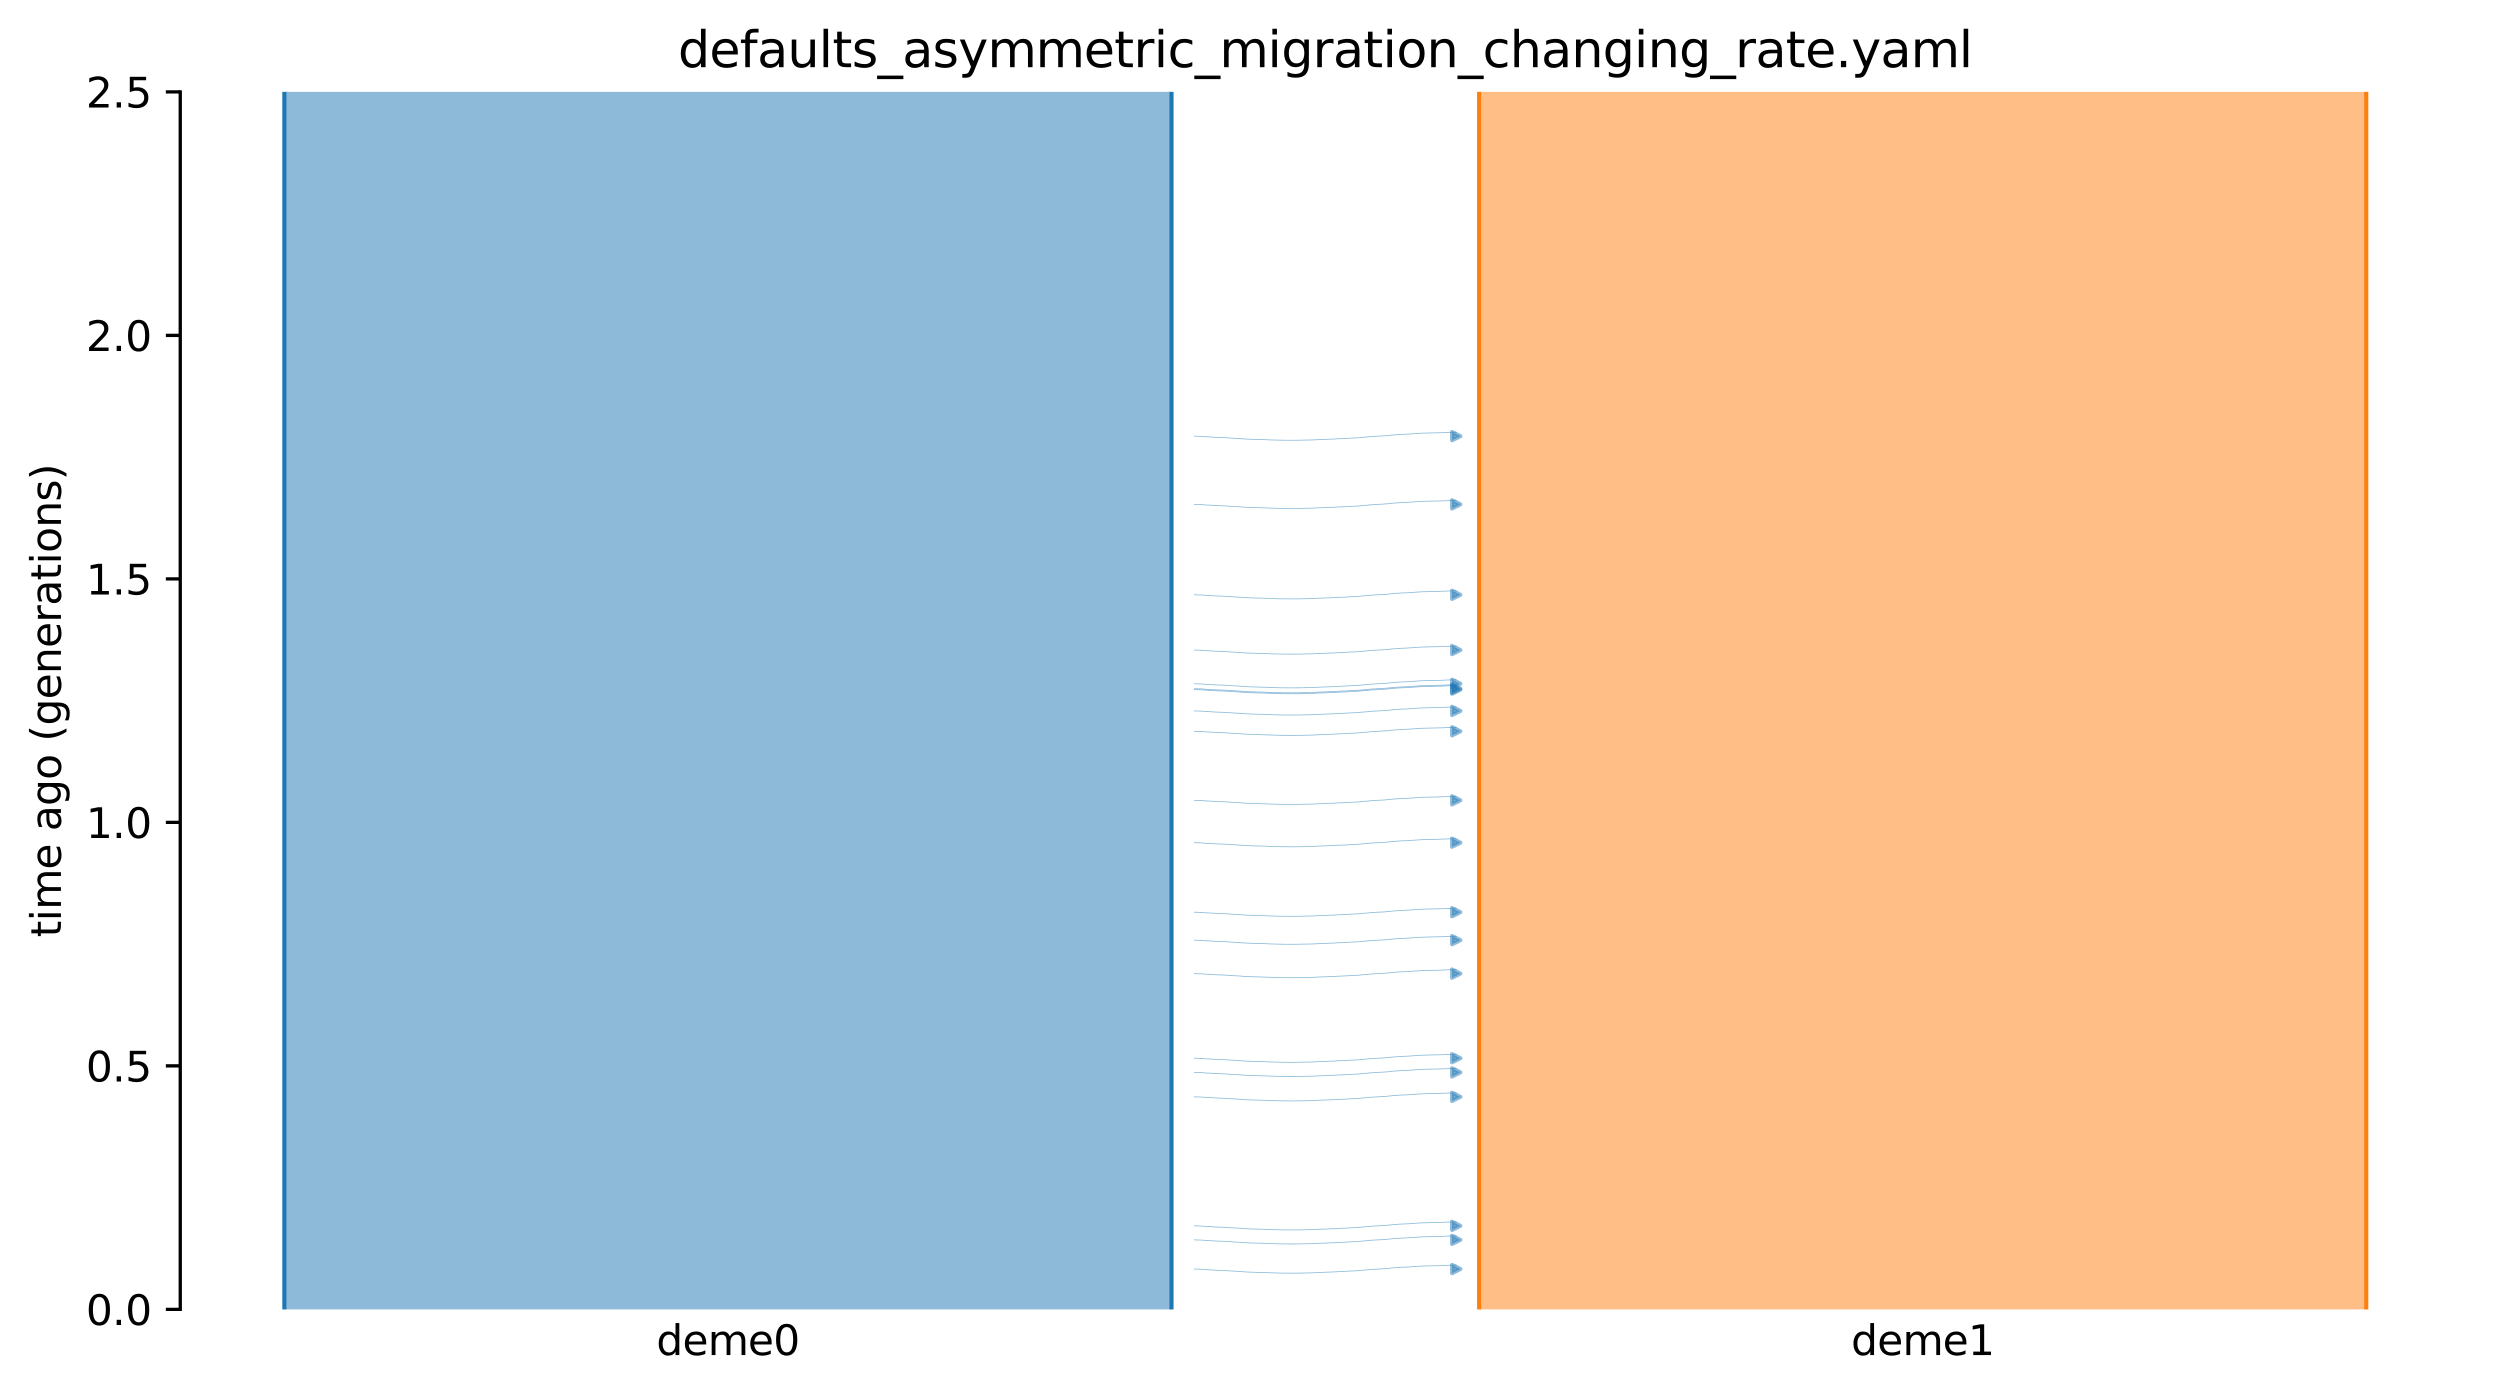 <?xml version="1.0" encoding="utf-8" standalone="no"?>
<!DOCTYPE svg PUBLIC "-//W3C//DTD SVG 1.1//EN"
  "http://www.w3.org/Graphics/SVG/1.1/DTD/svg11.dtd">
<svg xmlns:xlink="http://www.w3.org/1999/xlink" width="607.2pt" height="338.4pt" viewBox="0 0 607.2 338.4" xmlns="http://www.w3.org/2000/svg" version="1.1">
 <defs>
  <style type="text/css">*{stroke-linejoin: round; stroke-linecap: butt}</style>
 </defs>
 <g id="figure_1">
  <g id="patch_1">
   <path d="M 0 338.4 
L 607.2 338.4 
L 607.2 0 
L 0 0 
z
" style="fill: #ffffff"/>
  </g>
  <g id="axes_1">
   <g id="patch_2">
    <path d="M 43.781 318.022 
L 600 318.022 
L 600 22.318 
L 43.781 22.318 
z
" style="fill: #ffffff"/>
   </g>
   <path d="M 290.098 157.885 
L 291.098 157.917 
L 292.098 157.954 
L 293.098 158.051 
L 294.098 158.084 
L 295.098 158.158 
L 296.098 158.196 
L 297.098 158.232 
L 298.098 158.289 
L 299.098 158.36 
L 300.098 158.411 
L 301.098 158.471 
L 302.098 158.559 
L 303.098 158.605 
L 304.098 158.647 
L 305.098 158.678 
L 306.098 158.704 
L 307.098 158.725 
L 308.098 158.779 
L 309.098 158.807 
L 310.098 158.837 
L 311.098 158.863 
L 312.098 158.874 
L 313.098 158.884 
L 314.098 158.884 
L 315.098 158.874 
L 316.098 158.863 
L 317.098 158.831 
L 318.098 158.82 
L 319.098 158.79 
L 320.098 158.73 
L 321.098 158.693 
L 322.098 158.654 
L 323.098 158.612 
L 324.098 158.579 
L 325.098 158.511 
L 326.098 158.472 
L 327.098 158.43 
L 328.098 158.359 
L 329.098 158.323 
L 330.098 158.264 
L 331.098 158.153 
L 332.098 158.083 
L 333.098 157.97 
L 334.098 157.924 
L 335.098 157.863 
L 336.098 157.814 
L 337.098 157.733 
L 338.098 157.615 
L 339.098 157.545 
L 340.098 157.461 
L 341.098 157.428 
L 342.098 157.377 
L 343.098 157.309 
L 344.098 157.242 
L 345.098 157.165 
L 346.098 157.138 
L 347.098 157.112 
L 348.098 157.089 
L 349.098 157.07 
L 350.098 157.043 
L 351.098 156.993 
L 352.098 156.958 
L 353.683 156.922 
" clip-path="url(#p73c1b3f806)" style="fill: none; stroke: #1f77b4; stroke-opacity: 0.5; stroke-width: 0.2; stroke-linecap: square"/>
   <path d="M 290.098 167.49 
L 291.098 167.522 
L 292.098 167.559 
L 293.098 167.656 
L 294.098 167.689 
L 295.098 167.763 
L 296.098 167.801 
L 297.098 167.837 
L 298.098 167.894 
L 299.098 167.965 
L 300.098 168.017 
L 301.098 168.076 
L 302.098 168.164 
L 303.098 168.21 
L 304.098 168.252 
L 305.098 168.283 
L 306.098 168.309 
L 307.098 168.33 
L 308.098 168.385 
L 309.098 168.412 
L 310.098 168.442 
L 311.098 168.468 
L 312.098 168.479 
L 313.098 168.489 
L 314.098 168.489 
L 315.098 168.479 
L 316.098 168.468 
L 317.098 168.436 
L 318.098 168.425 
L 319.098 168.395 
L 320.098 168.335 
L 321.098 168.298 
L 322.098 168.259 
L 323.098 168.217 
L 324.098 168.184 
L 325.098 168.117 
L 326.098 168.077 
L 327.098 168.035 
L 328.098 167.964 
L 329.098 167.928 
L 330.098 167.869 
L 331.098 167.758 
L 332.098 167.688 
L 333.098 167.575 
L 334.098 167.529 
L 335.098 167.468 
L 336.098 167.419 
L 337.098 167.338 
L 338.098 167.22 
L 339.098 167.15 
L 340.098 167.066 
L 341.098 167.033 
L 342.098 166.982 
L 343.098 166.914 
L 344.098 166.847 
L 345.098 166.771 
L 346.098 166.743 
L 347.098 166.717 
L 348.098 166.694 
L 349.098 166.675 
L 350.098 166.648 
L 351.098 166.598 
L 352.098 166.563 
L 353.683 166.527 
" clip-path="url(#p73c1b3f806)" style="fill: none; stroke: #1f77b4; stroke-opacity: 0.5; stroke-width: 0.2; stroke-linecap: square"/>
   <path d="M 290.098 105.937 
L 291.098 105.969 
L 292.098 106.006 
L 293.098 106.103 
L 294.098 106.136 
L 295.098 106.21 
L 296.098 106.248 
L 297.098 106.283 
L 298.098 106.341 
L 299.098 106.412 
L 300.098 106.463 
L 301.098 106.523 
L 302.098 106.611 
L 303.098 106.657 
L 304.098 106.699 
L 305.098 106.73 
L 306.098 106.756 
L 307.098 106.777 
L 308.098 106.831 
L 309.098 106.859 
L 310.098 106.889 
L 311.098 106.915 
L 312.098 106.926 
L 313.098 106.936 
L 314.098 106.936 
L 315.098 106.926 
L 316.098 106.914 
L 317.098 106.883 
L 318.098 106.872 
L 319.098 106.842 
L 320.098 106.782 
L 321.098 106.745 
L 322.098 106.706 
L 323.098 106.664 
L 324.098 106.631 
L 325.098 106.563 
L 326.098 106.524 
L 327.098 106.482 
L 328.098 106.411 
L 329.098 106.375 
L 330.098 106.316 
L 331.098 106.205 
L 332.098 106.135 
L 333.098 106.022 
L 334.098 105.976 
L 335.098 105.915 
L 336.098 105.866 
L 337.098 105.785 
L 338.098 105.667 
L 339.098 105.597 
L 340.098 105.513 
L 341.098 105.48 
L 342.098 105.429 
L 343.098 105.361 
L 344.098 105.294 
L 345.098 105.217 
L 346.098 105.19 
L 347.098 105.164 
L 348.098 105.141 
L 349.098 105.122 
L 350.098 105.095 
L 351.098 105.045 
L 352.098 105.01 
L 353.683 104.974 
" clip-path="url(#p73c1b3f806)" style="fill: none; stroke: #1f77b4; stroke-opacity: 0.5; stroke-width: 0.2; stroke-linecap: square"/>
   <path d="M 290.098 172.667 
L 291.098 172.699 
L 292.098 172.736 
L 293.098 172.833 
L 294.098 172.866 
L 295.098 172.94 
L 296.098 172.978 
L 297.098 173.013 
L 298.098 173.071 
L 299.098 173.142 
L 300.098 173.193 
L 301.098 173.253 
L 302.098 173.341 
L 303.098 173.387 
L 304.098 173.429 
L 305.098 173.46 
L 306.098 173.486 
L 307.098 173.507 
L 308.098 173.561 
L 309.098 173.589 
L 310.098 173.619 
L 311.098 173.645 
L 312.098 173.656 
L 313.098 173.666 
L 314.098 173.666 
L 315.098 173.656 
L 316.098 173.645 
L 317.098 173.613 
L 318.098 173.602 
L 319.098 173.572 
L 320.098 173.512 
L 321.098 173.475 
L 322.098 173.436 
L 323.098 173.394 
L 324.098 173.361 
L 325.098 173.293 
L 326.098 173.254 
L 327.098 173.212 
L 328.098 173.141 
L 329.098 173.105 
L 330.098 173.046 
L 331.098 172.935 
L 332.098 172.865 
L 333.098 172.752 
L 334.098 172.706 
L 335.098 172.645 
L 336.098 172.596 
L 337.098 172.515 
L 338.098 172.397 
L 339.098 172.327 
L 340.098 172.243 
L 341.098 172.21 
L 342.098 172.159 
L 343.098 172.091 
L 344.098 172.024 
L 345.098 171.947 
L 346.098 171.92 
L 347.098 171.894 
L 348.098 171.871 
L 349.098 171.852 
L 350.098 171.825 
L 351.098 171.775 
L 352.098 171.74 
L 353.683 171.704 
" clip-path="url(#p73c1b3f806)" style="fill: none; stroke: #1f77b4; stroke-opacity: 0.5; stroke-width: 0.2; stroke-linecap: square"/>
   <path d="M 290.098 167.265 
L 291.098 167.296 
L 292.098 167.333 
L 293.098 167.431 
L 294.098 167.463 
L 295.098 167.537 
L 296.098 167.575 
L 297.098 167.611 
L 298.098 167.669 
L 299.098 167.739 
L 300.098 167.791 
L 301.098 167.85 
L 302.098 167.938 
L 303.098 167.984 
L 304.098 168.027 
L 305.098 168.057 
L 306.098 168.083 
L 307.098 168.105 
L 308.098 168.159 
L 309.098 168.187 
L 310.098 168.217 
L 311.098 168.242 
L 312.098 168.253 
L 313.098 168.263 
L 314.098 168.263 
L 315.098 168.254 
L 316.098 168.242 
L 317.098 168.211 
L 318.098 168.2 
L 319.098 168.17 
L 320.098 168.11 
L 321.098 168.073 
L 322.098 168.034 
L 323.098 167.991 
L 324.098 167.958 
L 325.098 167.891 
L 326.098 167.852 
L 327.098 167.809 
L 328.098 167.739 
L 329.098 167.702 
L 330.098 167.644 
L 331.098 167.533 
L 332.098 167.462 
L 333.098 167.349 
L 334.098 167.303 
L 335.098 167.242 
L 336.098 167.194 
L 337.098 167.113 
L 338.098 166.994 
L 339.098 166.924 
L 340.098 166.841 
L 341.098 166.808 
L 342.098 166.756 
L 343.098 166.688 
L 344.098 166.622 
L 345.098 166.545 
L 346.098 166.518 
L 347.098 166.491 
L 348.098 166.468 
L 349.098 166.449 
L 350.098 166.423 
L 351.098 166.373 
L 352.098 166.338 
L 353.683 166.302 
" clip-path="url(#p73c1b3f806)" style="fill: none; stroke: #1f77b4; stroke-opacity: 0.5; stroke-width: 0.2; stroke-linecap: square"/>
   <path d="M 290.098 194.38 
L 291.098 194.411 
L 292.098 194.448 
L 293.098 194.546 
L 294.098 194.578 
L 295.098 194.652 
L 296.098 194.691 
L 297.098 194.726 
L 298.098 194.784 
L 299.098 194.854 
L 300.098 194.906 
L 301.098 194.965 
L 302.098 195.053 
L 303.098 195.1 
L 304.098 195.142 
L 305.098 195.172 
L 306.098 195.198 
L 307.098 195.22 
L 308.098 195.274 
L 309.098 195.302 
L 310.098 195.332 
L 311.098 195.357 
L 312.098 195.368 
L 313.098 195.378 
L 314.098 195.378 
L 315.098 195.369 
L 316.098 195.357 
L 317.098 195.326 
L 318.098 195.315 
L 319.098 195.285 
L 320.098 195.225 
L 321.098 195.188 
L 322.098 195.149 
L 323.098 195.106 
L 324.098 195.073 
L 325.098 195.006 
L 326.098 194.967 
L 327.098 194.924 
L 328.098 194.854 
L 329.098 194.817 
L 330.098 194.759 
L 331.098 194.648 
L 332.098 194.577 
L 333.098 194.464 
L 334.098 194.418 
L 335.098 194.357 
L 336.098 194.309 
L 337.098 194.228 
L 338.098 194.109 
L 339.098 194.039 
L 340.098 193.956 
L 341.098 193.923 
L 342.098 193.871 
L 343.098 193.803 
L 344.098 193.737 
L 345.098 193.66 
L 346.098 193.633 
L 347.098 193.606 
L 348.098 193.584 
L 349.098 193.564 
L 350.098 193.538 
L 351.098 193.488 
L 352.098 193.453 
L 353.683 193.417 
" clip-path="url(#p73c1b3f806)" style="fill: none; stroke: #1f77b4; stroke-opacity: 0.5; stroke-width: 0.2; stroke-linecap: square"/>
   <path d="M 290.098 144.459 
L 291.098 144.49 
L 292.098 144.527 
L 293.098 144.625 
L 294.098 144.657 
L 295.098 144.731 
L 296.098 144.769 
L 297.098 144.805 
L 298.098 144.862 
L 299.098 144.933 
L 300.098 144.985 
L 301.098 145.044 
L 302.098 145.132 
L 303.098 145.178 
L 304.098 145.221 
L 305.098 145.251 
L 306.098 145.277 
L 307.098 145.298 
L 308.098 145.353 
L 309.098 145.381 
L 310.098 145.41 
L 311.098 145.436 
L 312.098 145.447 
L 313.098 145.457 
L 314.098 145.457 
L 315.098 145.447 
L 316.098 145.436 
L 317.098 145.405 
L 318.098 145.394 
L 319.098 145.363 
L 320.098 145.304 
L 321.098 145.266 
L 322.098 145.227 
L 323.098 145.185 
L 324.098 145.152 
L 325.098 145.085 
L 326.098 145.046 
L 327.098 145.003 
L 328.098 144.932 
L 329.098 144.896 
L 330.098 144.838 
L 331.098 144.727 
L 332.098 144.656 
L 333.098 144.543 
L 334.098 144.497 
L 335.098 144.436 
L 336.098 144.387 
L 337.098 144.307 
L 338.098 144.188 
L 339.098 144.118 
L 340.098 144.035 
L 341.098 144.002 
L 342.098 143.95 
L 343.098 143.882 
L 344.098 143.816 
L 345.098 143.739 
L 346.098 143.711 
L 347.098 143.685 
L 348.098 143.662 
L 349.098 143.643 
L 350.098 143.616 
L 351.098 143.567 
L 352.098 143.532 
L 353.683 143.496 
" clip-path="url(#p73c1b3f806)" style="fill: none; stroke: #1f77b4; stroke-opacity: 0.5; stroke-width: 0.2; stroke-linecap: square"/>
   <path d="M 290.098 177.614 
L 291.098 177.646 
L 292.098 177.683 
L 293.098 177.781 
L 294.098 177.813 
L 295.098 177.887 
L 296.098 177.925 
L 297.098 177.961 
L 298.098 178.018 
L 299.098 178.089 
L 300.098 178.141 
L 301.098 178.2 
L 302.098 178.288 
L 303.098 178.334 
L 304.098 178.377 
L 305.098 178.407 
L 306.098 178.433 
L 307.098 178.454 
L 308.098 178.509 
L 309.098 178.537 
L 310.098 178.566 
L 311.098 178.592 
L 312.098 178.603 
L 313.098 178.613 
L 314.098 178.613 
L 315.098 178.603 
L 316.098 178.592 
L 317.098 178.561 
L 318.098 178.55 
L 319.098 178.519 
L 320.098 178.46 
L 321.098 178.422 
L 322.098 178.383 
L 323.098 178.341 
L 324.098 178.308 
L 325.098 178.241 
L 326.098 178.202 
L 327.098 178.159 
L 328.098 178.088 
L 329.098 178.052 
L 330.098 177.994 
L 331.098 177.883 
L 332.098 177.812 
L 333.098 177.699 
L 334.098 177.653 
L 335.098 177.592 
L 336.098 177.543 
L 337.098 177.463 
L 338.098 177.344 
L 339.098 177.274 
L 340.098 177.191 
L 341.098 177.157 
L 342.098 177.106 
L 343.098 177.038 
L 344.098 176.972 
L 345.098 176.895 
L 346.098 176.867 
L 347.098 176.841 
L 348.098 176.818 
L 349.098 176.799 
L 350.098 176.772 
L 351.098 176.723 
L 352.098 176.687 
L 353.683 176.652 
" clip-path="url(#p73c1b3f806)" style="fill: none; stroke: #1f77b4; stroke-opacity: 0.5; stroke-width: 0.2; stroke-linecap: square"/>
   <path d="M 290.098 122.5 
L 291.098 122.532 
L 292.098 122.569 
L 293.098 122.666 
L 294.098 122.699 
L 295.098 122.773 
L 296.098 122.811 
L 297.098 122.847 
L 298.098 122.904 
L 299.098 122.975 
L 300.098 123.027 
L 301.098 123.086 
L 302.098 123.174 
L 303.098 123.22 
L 304.098 123.262 
L 305.098 123.293 
L 306.098 123.319 
L 307.098 123.34 
L 308.098 123.395 
L 309.098 123.422 
L 310.098 123.452 
L 311.098 123.478 
L 312.098 123.489 
L 313.098 123.499 
L 314.098 123.499 
L 315.098 123.489 
L 316.098 123.478 
L 317.098 123.447 
L 318.098 123.435 
L 319.098 123.405 
L 320.098 123.345 
L 321.098 123.308 
L 322.098 123.269 
L 323.098 123.227 
L 324.098 123.194 
L 325.098 123.127 
L 326.098 123.087 
L 327.098 123.045 
L 328.098 122.974 
L 329.098 122.938 
L 330.098 122.879 
L 331.098 122.768 
L 332.098 122.698 
L 333.098 122.585 
L 334.098 122.539 
L 335.098 122.478 
L 336.098 122.429 
L 337.098 122.348 
L 338.098 122.23 
L 339.098 122.16 
L 340.098 122.076 
L 341.098 122.043 
L 342.098 121.992 
L 343.098 121.924 
L 344.098 121.857 
L 345.098 121.781 
L 346.098 121.753 
L 347.098 121.727 
L 348.098 121.704 
L 349.098 121.685 
L 350.098 121.658 
L 351.098 121.608 
L 352.098 121.573 
L 353.683 121.537 
" clip-path="url(#p73c1b3f806)" style="fill: none; stroke: #1f77b4; stroke-opacity: 0.5; stroke-width: 0.2; stroke-linecap: square"/>
   <path d="M 290.098 166.069 
L 291.098 166.1 
L 292.098 166.137 
L 293.098 166.235 
L 294.098 166.268 
L 295.098 166.341 
L 296.098 166.38 
L 297.098 166.415 
L 298.098 166.473 
L 299.098 166.543 
L 300.098 166.595 
L 301.098 166.654 
L 302.098 166.743 
L 303.098 166.789 
L 304.098 166.831 
L 305.098 166.862 
L 306.098 166.888 
L 307.098 166.909 
L 308.098 166.963 
L 309.098 166.991 
L 310.098 167.021 
L 311.098 167.046 
L 312.098 167.057 
L 313.098 167.068 
L 314.098 167.067 
L 315.098 167.058 
L 316.098 167.046 
L 317.098 167.015 
L 318.098 167.004 
L 319.098 166.974 
L 320.098 166.914 
L 321.098 166.877 
L 322.098 166.838 
L 323.098 166.795 
L 324.098 166.763 
L 325.098 166.695 
L 326.098 166.656 
L 327.098 166.613 
L 328.098 166.543 
L 329.098 166.506 
L 330.098 166.448 
L 331.098 166.337 
L 332.098 166.266 
L 333.098 166.153 
L 334.098 166.108 
L 335.098 166.046 
L 336.098 165.998 
L 337.098 165.917 
L 338.098 165.799 
L 339.098 165.728 
L 340.098 165.645 
L 341.098 165.612 
L 342.098 165.561 
L 343.098 165.492 
L 344.098 165.426 
L 345.098 165.349 
L 346.098 165.322 
L 347.098 165.295 
L 348.098 165.273 
L 349.098 165.253 
L 350.098 165.227 
L 351.098 165.177 
L 352.098 165.142 
L 353.683 165.106 
" clip-path="url(#p73c1b3f806)" style="fill: none; stroke: #1f77b4; stroke-opacity: 0.5; stroke-width: 0.2; stroke-linecap: square"/>
   <path d="M 290.098 297.731 
L 291.098 297.763 
L 292.098 297.799 
L 293.098 297.897 
L 294.098 297.93 
L 295.098 298.003 
L 296.098 298.042 
L 297.098 298.077 
L 298.098 298.135 
L 299.098 298.205 
L 300.098 298.257 
L 301.098 298.316 
L 302.098 298.405 
L 303.098 298.451 
L 304.098 298.493 
L 305.098 298.524 
L 306.098 298.55 
L 307.098 298.571 
L 308.098 298.625 
L 309.098 298.653 
L 310.098 298.683 
L 311.098 298.708 
L 312.098 298.72 
L 313.098 298.73 
L 314.098 298.73 
L 315.098 298.72 
L 316.098 298.708 
L 317.098 298.677 
L 318.098 298.666 
L 319.098 298.636 
L 320.098 298.576 
L 321.098 298.539 
L 322.098 298.5 
L 323.098 298.458 
L 324.098 298.425 
L 325.098 298.357 
L 326.098 298.318 
L 327.098 298.276 
L 328.098 298.205 
L 329.098 298.169 
L 330.098 298.11 
L 331.098 297.999 
L 332.098 297.929 
L 333.098 297.816 
L 334.098 297.77 
L 335.098 297.709 
L 336.098 297.66 
L 337.098 297.579 
L 338.098 297.461 
L 339.098 297.391 
L 340.098 297.307 
L 341.098 297.274 
L 342.098 297.223 
L 343.098 297.154 
L 344.098 297.088 
L 345.098 297.011 
L 346.098 296.984 
L 347.098 296.958 
L 348.098 296.935 
L 349.098 296.915 
L 350.098 296.889 
L 351.098 296.839 
L 352.098 296.804 
L 353.683 296.768 
" clip-path="url(#p73c1b3f806)" style="fill: none; stroke: #1f77b4; stroke-opacity: 0.5; stroke-width: 0.2; stroke-linecap: square"/>
   <path d="M 290.098 204.667 
L 291.098 204.698 
L 292.098 204.735 
L 293.098 204.833 
L 294.098 204.865 
L 295.098 204.939 
L 296.098 204.977 
L 297.098 205.013 
L 298.098 205.07 
L 299.098 205.141 
L 300.098 205.193 
L 301.098 205.252 
L 302.098 205.34 
L 303.098 205.386 
L 304.098 205.429 
L 305.098 205.459 
L 306.098 205.485 
L 307.098 205.506 
L 308.098 205.561 
L 309.098 205.589 
L 310.098 205.618 
L 311.098 205.644 
L 312.098 205.655 
L 313.098 205.665 
L 314.098 205.665 
L 315.098 205.655 
L 316.098 205.644 
L 317.098 205.613 
L 318.098 205.602 
L 319.098 205.571 
L 320.098 205.512 
L 321.098 205.474 
L 322.098 205.435 
L 323.098 205.393 
L 324.098 205.36 
L 325.098 205.293 
L 326.098 205.254 
L 327.098 205.211 
L 328.098 205.14 
L 329.098 205.104 
L 330.098 205.046 
L 331.098 204.935 
L 332.098 204.864 
L 333.098 204.751 
L 334.098 204.705 
L 335.098 204.644 
L 336.098 204.595 
L 337.098 204.515 
L 338.098 204.396 
L 339.098 204.326 
L 340.098 204.243 
L 341.098 204.21 
L 342.098 204.158 
L 343.098 204.09 
L 344.098 204.024 
L 345.098 203.947 
L 346.098 203.919 
L 347.098 203.893 
L 348.098 203.87 
L 349.098 203.851 
L 350.098 203.824 
L 351.098 203.775 
L 352.098 203.74 
L 353.683 203.704 
" clip-path="url(#p73c1b3f806)" style="fill: none; stroke: #1f77b4; stroke-opacity: 0.5; stroke-width: 0.2; stroke-linecap: square"/>
   <path d="M 290.098 257.016 
L 291.098 257.048 
L 292.098 257.085 
L 293.098 257.182 
L 294.098 257.215 
L 295.098 257.288 
L 296.098 257.327 
L 297.098 257.362 
L 298.098 257.42 
L 299.098 257.49 
L 300.098 257.542 
L 301.098 257.602 
L 302.098 257.69 
L 303.098 257.736 
L 304.098 257.778 
L 305.098 257.809 
L 306.098 257.835 
L 307.098 257.856 
L 308.098 257.91 
L 309.098 257.938 
L 310.098 257.968 
L 311.098 257.994 
L 312.098 258.005 
L 313.098 258.015 
L 314.098 258.015 
L 315.098 258.005 
L 316.098 257.993 
L 317.098 257.962 
L 318.098 257.951 
L 319.098 257.921 
L 320.098 257.861 
L 321.098 257.824 
L 322.098 257.785 
L 323.098 257.743 
L 324.098 257.71 
L 325.098 257.642 
L 326.098 257.603 
L 327.098 257.561 
L 328.098 257.49 
L 329.098 257.454 
L 330.098 257.395 
L 331.098 257.284 
L 332.098 257.214 
L 333.098 257.101 
L 334.098 257.055 
L 335.098 256.994 
L 336.098 256.945 
L 337.098 256.864 
L 338.098 256.746 
L 339.098 256.676 
L 340.098 256.592 
L 341.098 256.559 
L 342.098 256.508 
L 343.098 256.44 
L 344.098 256.373 
L 345.098 256.296 
L 346.098 256.269 
L 347.098 256.243 
L 348.098 256.22 
L 349.098 256.2 
L 350.098 256.174 
L 351.098 256.124 
L 352.098 256.089 
L 353.683 256.053 
" clip-path="url(#p73c1b3f806)" style="fill: none; stroke: #1f77b4; stroke-opacity: 0.5; stroke-width: 0.2; stroke-linecap: square"/>
   <path d="M 290.098 221.557 
L 291.098 221.589 
L 292.098 221.626 
L 293.098 221.723 
L 294.098 221.756 
L 295.098 221.83 
L 296.098 221.868 
L 297.098 221.904 
L 298.098 221.961 
L 299.098 222.032 
L 300.098 222.084 
L 301.098 222.143 
L 302.098 222.231 
L 303.098 222.277 
L 304.098 222.319 
L 305.098 222.35 
L 306.098 222.376 
L 307.098 222.397 
L 308.098 222.452 
L 309.098 222.479 
L 310.098 222.509 
L 311.098 222.535 
L 312.098 222.546 
L 313.098 222.556 
L 314.098 222.556 
L 315.098 222.546 
L 316.098 222.535 
L 317.098 222.504 
L 318.098 222.492 
L 319.098 222.462 
L 320.098 222.402 
L 321.098 222.365 
L 322.098 222.326 
L 323.098 222.284 
L 324.098 222.251 
L 325.098 222.184 
L 326.098 222.144 
L 327.098 222.102 
L 328.098 222.031 
L 329.098 221.995 
L 330.098 221.936 
L 331.098 221.825 
L 332.098 221.755 
L 333.098 221.642 
L 334.098 221.596 
L 335.098 221.535 
L 336.098 221.486 
L 337.098 221.405 
L 338.098 221.287 
L 339.098 221.217 
L 340.098 221.133 
L 341.098 221.1 
L 342.098 221.049 
L 343.098 220.981 
L 344.098 220.914 
L 345.098 220.838 
L 346.098 220.81 
L 347.098 220.784 
L 348.098 220.761 
L 349.098 220.742 
L 350.098 220.715 
L 351.098 220.665 
L 352.098 220.63 
L 353.683 220.594 
" clip-path="url(#p73c1b3f806)" style="fill: none; stroke: #1f77b4; stroke-opacity: 0.5; stroke-width: 0.2; stroke-linecap: square"/>
   <path d="M 290.098 266.397 
L 291.098 266.428 
L 292.098 266.465 
L 293.098 266.563 
L 294.098 266.595 
L 295.098 266.669 
L 296.098 266.707 
L 297.098 266.743 
L 298.098 266.8 
L 299.098 266.871 
L 300.098 266.923 
L 301.098 266.982 
L 302.098 267.07 
L 303.098 267.116 
L 304.098 267.159 
L 305.098 267.189 
L 306.098 267.215 
L 307.098 267.236 
L 308.098 267.291 
L 309.098 267.319 
L 310.098 267.348 
L 311.098 267.374 
L 312.098 267.385 
L 313.098 267.395 
L 314.098 267.395 
L 315.098 267.385 
L 316.098 267.374 
L 317.098 267.343 
L 318.098 267.332 
L 319.098 267.301 
L 320.098 267.242 
L 321.098 267.204 
L 322.098 267.165 
L 323.098 267.123 
L 324.098 267.09 
L 325.098 267.023 
L 326.098 266.984 
L 327.098 266.941 
L 328.098 266.87 
L 329.098 266.834 
L 330.098 266.776 
L 331.098 266.665 
L 332.098 266.594 
L 333.098 266.481 
L 334.098 266.435 
L 335.098 266.374 
L 336.098 266.325 
L 337.098 266.245 
L 338.098 266.126 
L 339.098 266.056 
L 340.098 265.973 
L 341.098 265.94 
L 342.098 265.888 
L 343.098 265.82 
L 344.098 265.754 
L 345.098 265.677 
L 346.098 265.649 
L 347.098 265.623 
L 348.098 265.6 
L 349.098 265.581 
L 350.098 265.554 
L 351.098 265.505 
L 352.098 265.47 
L 353.683 265.434 
" clip-path="url(#p73c1b3f806)" style="fill: none; stroke: #1f77b4; stroke-opacity: 0.5; stroke-width: 0.2; stroke-linecap: square"/>
   <path d="M 290.098 260.461 
L 291.098 260.493 
L 292.098 260.53 
L 293.098 260.628 
L 294.098 260.66 
L 295.098 260.734 
L 296.098 260.772 
L 297.098 260.808 
L 298.098 260.865 
L 299.098 260.936 
L 300.098 260.988 
L 301.098 261.047 
L 302.098 261.135 
L 303.098 261.181 
L 304.098 261.224 
L 305.098 261.254 
L 306.098 261.28 
L 307.098 261.301 
L 308.098 261.356 
L 309.098 261.384 
L 310.098 261.413 
L 311.098 261.439 
L 312.098 261.45 
L 313.098 261.46 
L 314.098 261.46 
L 315.098 261.45 
L 316.098 261.439 
L 317.098 261.408 
L 318.098 261.396 
L 319.098 261.366 
L 320.098 261.307 
L 321.098 261.269 
L 322.098 261.23 
L 323.098 261.188 
L 324.098 261.155 
L 325.098 261.088 
L 326.098 261.049 
L 327.098 261.006 
L 328.098 260.935 
L 329.098 260.899 
L 330.098 260.84 
L 331.098 260.73 
L 332.098 260.659 
L 333.098 260.546 
L 334.098 260.5 
L 335.098 260.439 
L 336.098 260.39 
L 337.098 260.31 
L 338.098 260.191 
L 339.098 260.121 
L 340.098 260.038 
L 341.098 260.004 
L 342.098 259.953 
L 343.098 259.885 
L 344.098 259.819 
L 345.098 259.742 
L 346.098 259.714 
L 347.098 259.688 
L 348.098 259.665 
L 349.098 259.646 
L 350.098 259.619 
L 351.098 259.57 
L 352.098 259.534 
L 353.683 259.499 
" clip-path="url(#p73c1b3f806)" style="fill: none; stroke: #1f77b4; stroke-opacity: 0.5; stroke-width: 0.2; stroke-linecap: square"/>
   <path d="M 290.098 301.138 
L 291.098 301.169 
L 292.098 301.206 
L 293.098 301.304 
L 294.098 301.337 
L 295.098 301.41 
L 296.098 301.449 
L 297.098 301.484 
L 298.098 301.542 
L 299.098 301.612 
L 300.098 301.664 
L 301.098 301.723 
L 302.098 301.812 
L 303.098 301.858 
L 304.098 301.9 
L 305.098 301.931 
L 306.098 301.957 
L 307.098 301.978 
L 308.098 302.032 
L 309.098 302.06 
L 310.098 302.09 
L 311.098 302.115 
L 312.098 302.126 
L 313.098 302.137 
L 314.098 302.136 
L 315.098 302.127 
L 316.098 302.115 
L 317.098 302.084 
L 318.098 302.073 
L 319.098 302.043 
L 320.098 301.983 
L 321.098 301.946 
L 322.098 301.907 
L 323.098 301.864 
L 324.098 301.832 
L 325.098 301.764 
L 326.098 301.725 
L 327.098 301.682 
L 328.098 301.612 
L 329.098 301.575 
L 330.098 301.517 
L 331.098 301.406 
L 332.098 301.335 
L 333.098 301.222 
L 334.098 301.177 
L 335.098 301.115 
L 336.098 301.067 
L 337.098 300.986 
L 338.098 300.868 
L 339.098 300.797 
L 340.098 300.714 
L 341.098 300.681 
L 342.098 300.63 
L 343.098 300.561 
L 344.098 300.495 
L 345.098 300.418 
L 346.098 300.391 
L 347.098 300.364 
L 348.098 300.342 
L 349.098 300.322 
L 350.098 300.296 
L 351.098 300.246 
L 352.098 300.211 
L 353.683 300.175 
" clip-path="url(#p73c1b3f806)" style="fill: none; stroke: #1f77b4; stroke-opacity: 0.5; stroke-width: 0.2; stroke-linecap: square"/>
   <path d="M 290.098 228.352 
L 291.098 228.384 
L 292.098 228.421 
L 293.098 228.518 
L 294.098 228.551 
L 295.098 228.624 
L 296.098 228.663 
L 297.098 228.698 
L 298.098 228.756 
L 299.098 228.826 
L 300.098 228.878 
L 301.098 228.938 
L 302.098 229.026 
L 303.098 229.072 
L 304.098 229.114 
L 305.098 229.145 
L 306.098 229.171 
L 307.098 229.192 
L 308.098 229.246 
L 309.098 229.274 
L 310.098 229.304 
L 311.098 229.33 
L 312.098 229.341 
L 313.098 229.351 
L 314.098 229.351 
L 315.098 229.341 
L 316.098 229.329 
L 317.098 229.298 
L 318.098 229.287 
L 319.098 229.257 
L 320.098 229.197 
L 321.098 229.16 
L 322.098 229.121 
L 323.098 229.079 
L 324.098 229.046 
L 325.098 228.978 
L 326.098 228.939 
L 327.098 228.897 
L 328.098 228.826 
L 329.098 228.79 
L 330.098 228.731 
L 331.098 228.62 
L 332.098 228.55 
L 333.098 228.437 
L 334.098 228.391 
L 335.098 228.33 
L 336.098 228.281 
L 337.098 228.2 
L 338.098 228.082 
L 339.098 228.012 
L 340.098 227.928 
L 341.098 227.895 
L 342.098 227.844 
L 343.098 227.776 
L 344.098 227.709 
L 345.098 227.632 
L 346.098 227.605 
L 347.098 227.579 
L 348.098 227.556 
L 349.098 227.536 
L 350.098 227.51 
L 351.098 227.46 
L 352.098 227.425 
L 353.683 227.389 
" clip-path="url(#p73c1b3f806)" style="fill: none; stroke: #1f77b4; stroke-opacity: 0.5; stroke-width: 0.2; stroke-linecap: square"/>
   <path d="M 290.098 236.467 
L 291.098 236.498 
L 292.098 236.535 
L 293.098 236.633 
L 294.098 236.666 
L 295.098 236.739 
L 296.098 236.778 
L 297.098 236.813 
L 298.098 236.871 
L 299.098 236.941 
L 300.098 236.993 
L 301.098 237.052 
L 302.098 237.141 
L 303.098 237.187 
L 304.098 237.229 
L 305.098 237.26 
L 306.098 237.286 
L 307.098 237.307 
L 308.098 237.361 
L 309.098 237.389 
L 310.098 237.419 
L 311.098 237.444 
L 312.098 237.455 
L 313.098 237.465 
L 314.098 237.465 
L 315.098 237.456 
L 316.098 237.444 
L 317.098 237.413 
L 318.098 237.402 
L 319.098 237.372 
L 320.098 237.312 
L 321.098 237.275 
L 322.098 237.236 
L 323.098 237.193 
L 324.098 237.161 
L 325.098 237.093 
L 326.098 237.054 
L 327.098 237.011 
L 328.098 236.941 
L 329.098 236.904 
L 330.098 236.846 
L 331.098 236.735 
L 332.098 236.664 
L 333.098 236.551 
L 334.098 236.506 
L 335.098 236.444 
L 336.098 236.396 
L 337.098 236.315 
L 338.098 236.196 
L 339.098 236.126 
L 340.098 236.043 
L 341.098 236.01 
L 342.098 235.959 
L 343.098 235.89 
L 344.098 235.824 
L 345.098 235.747 
L 346.098 235.72 
L 347.098 235.693 
L 348.098 235.671 
L 349.098 235.651 
L 350.098 235.625 
L 351.098 235.575 
L 352.098 235.54 
L 353.683 235.504 
" clip-path="url(#p73c1b3f806)" style="fill: none; stroke: #1f77b4; stroke-opacity: 0.5; stroke-width: 0.2; stroke-linecap: square"/>
   <path d="M 290.098 308.228 
L 291.098 308.259 
L 292.098 308.296 
L 293.098 308.394 
L 294.098 308.426 
L 295.098 308.5 
L 296.098 308.539 
L 297.098 308.574 
L 298.098 308.632 
L 299.098 308.702 
L 300.098 308.754 
L 301.098 308.813 
L 302.098 308.901 
L 303.098 308.947 
L 304.098 308.99 
L 305.098 309.02 
L 306.098 309.046 
L 307.098 309.068 
L 308.098 309.122 
L 309.098 309.15 
L 310.098 309.18 
L 311.098 309.205 
L 312.098 309.216 
L 313.098 309.226 
L 314.098 309.226 
L 315.098 309.217 
L 316.098 309.205 
L 317.098 309.174 
L 318.098 309.163 
L 319.098 309.133 
L 320.098 309.073 
L 321.098 309.036 
L 322.098 308.997 
L 323.098 308.954 
L 324.098 308.921 
L 325.098 308.854 
L 326.098 308.815 
L 327.098 308.772 
L 328.098 308.702 
L 329.098 308.665 
L 330.098 308.607 
L 331.098 308.496 
L 332.098 308.425 
L 333.098 308.312 
L 334.098 308.266 
L 335.098 308.205 
L 336.098 308.157 
L 337.098 308.076 
L 338.098 307.957 
L 339.098 307.887 
L 340.098 307.804 
L 341.098 307.771 
L 342.098 307.719 
L 343.098 307.651 
L 344.098 307.585 
L 345.098 307.508 
L 346.098 307.481 
L 347.098 307.454 
L 348.098 307.431 
L 349.098 307.412 
L 350.098 307.386 
L 351.098 307.336 
L 352.098 307.301 
L 353.683 307.265 
" clip-path="url(#p73c1b3f806)" style="fill: none; stroke: #1f77b4; stroke-opacity: 0.5; stroke-width: 0.2; stroke-linecap: square"/>
   <g id="patch_3">
    <path d="M 69.064 22.318 
L 69.064 318.022 
M 284.536 22.318 
L 284.536 318.022 
" clip-path="url(#p73c1b3f806)" style="fill: none; stroke: #ffffff; stroke-width: 3; stroke-linejoin: miter"/>
    <path d="M 69.064 22.318 
L 69.064 318.022 
M 284.536 22.318 
L 284.536 318.022 
" clip-path="url(#p73c1b3f806)" style="fill: none; stroke: #1f77b4; stroke-linejoin: miter"/>
    <g id="PolyCollection_1">
     <path d="M 284.536 22.318 
L 69.064 22.318 
L 69.064 318.022 
L 284.536 318.022 
L 284.536 318.022 
L 284.536 22.318 
z
" clip-path="url(#p73c1b3f806)" style="fill: #1f77b4; fill-opacity: 0.5"/>
    </g>
    <g id="patch_4">
     <path d="M 359.245 22.318 
L 359.245 318.022 
M 574.717 22.318 
L 574.717 318.022 
" clip-path="url(#p73c1b3f806)" style="fill: none; stroke: #ffffff; stroke-width: 3; stroke-linejoin: miter"/>
     <path d="M 359.245 22.318 
L 359.245 318.022 
M 574.717 22.318 
L 574.717 318.022 
" clip-path="url(#p73c1b3f806)" style="fill: none; stroke: #ff7f0e; stroke-linejoin: miter"/>
     <g id="PolyCollection_2">
      <path d="M 574.717 22.318 
L 359.245 22.318 
L 359.245 318.022 
L 574.717 318.022 
L 574.717 318.022 
L 574.717 22.318 
z
" clip-path="url(#p73c1b3f806)" style="fill: #ff7f0e; fill-opacity: 0.5"/>
     </g>
     <g id="matplotlib.axis_1">
      <g id="xtick_1">
       <g id="line2d_1"/>
       <g id="text_1">
        <!-- deme0 -->
        <g transform="translate(159.421 329.12) scale(0.1 -0.1)">
         <defs>
          <path id="DejaVuSans-64" d="M 2906 2969 
L 2906 4863 
L 3481 4863 
L 3481 0 
L 2906 0 
L 2906 525 
Q 2725 213 2448 61 
Q 2172 -91 1784 -91 
Q 1150 -91 751 415 
Q 353 922 353 1747 
Q 353 2572 751 3078 
Q 1150 3584 1784 3584 
Q 2172 3584 2448 3432 
Q 2725 3281 2906 2969 
z
M 947 1747 
Q 947 1113 1208 752 
Q 1469 391 1925 391 
Q 2381 391 2643 752 
Q 2906 1113 2906 1747 
Q 2906 2381 2643 2742 
Q 2381 3103 1925 3103 
Q 1469 3103 1208 2742 
Q 947 2381 947 1747 
z
" transform="scale(0.016)"/>
          <path id="DejaVuSans-65" d="M 3597 1894 
L 3597 1613 
L 953 1613 
Q 991 1019 1311 708 
Q 1631 397 2203 397 
Q 2534 397 2845 478 
Q 3156 559 3463 722 
L 3463 178 
Q 3153 47 2828 -22 
Q 2503 -91 2169 -91 
Q 1331 -91 842 396 
Q 353 884 353 1716 
Q 353 2575 817 3079 
Q 1281 3584 2069 3584 
Q 2775 3584 3186 3129 
Q 3597 2675 3597 1894 
z
M 3022 2063 
Q 3016 2534 2758 2815 
Q 2500 3097 2075 3097 
Q 1594 3097 1305 2825 
Q 1016 2553 972 2059 
L 3022 2063 
z
" transform="scale(0.016)"/>
          <path id="DejaVuSans-6d" d="M 3328 2828 
Q 3544 3216 3844 3400 
Q 4144 3584 4550 3584 
Q 5097 3584 5394 3201 
Q 5691 2819 5691 2113 
L 5691 0 
L 5113 0 
L 5113 2094 
Q 5113 2597 4934 2840 
Q 4756 3084 4391 3084 
Q 3944 3084 3684 2787 
Q 3425 2491 3425 1978 
L 3425 0 
L 2847 0 
L 2847 2094 
Q 2847 2600 2669 2842 
Q 2491 3084 2119 3084 
Q 1678 3084 1418 2786 
Q 1159 2488 1159 1978 
L 1159 0 
L 581 0 
L 581 3500 
L 1159 3500 
L 1159 2956 
Q 1356 3278 1631 3431 
Q 1906 3584 2284 3584 
Q 2666 3584 2933 3390 
Q 3200 3197 3328 2828 
z
" transform="scale(0.016)"/>
          <path id="DejaVuSans-30" d="M 2034 4250 
Q 1547 4250 1301 3770 
Q 1056 3291 1056 2328 
Q 1056 1369 1301 889 
Q 1547 409 2034 409 
Q 2525 409 2770 889 
Q 3016 1369 3016 2328 
Q 3016 3291 2770 3770 
Q 2525 4250 2034 4250 
z
M 2034 4750 
Q 2819 4750 3233 4129 
Q 3647 3509 3647 2328 
Q 3647 1150 3233 529 
Q 2819 -91 2034 -91 
Q 1250 -91 836 529 
Q 422 1150 422 2328 
Q 422 3509 836 4129 
Q 1250 4750 2034 4750 
z
" transform="scale(0.016)"/>
         </defs>
         <use xlink:href="#DejaVuSans-64"/>
         <use xlink:href="#DejaVuSans-65" x="63.477"/>
         <use xlink:href="#DejaVuSans-6d" x="125"/>
         <use xlink:href="#DejaVuSans-65" x="222.412"/>
         <use xlink:href="#DejaVuSans-30" x="283.936"/>
        </g>
       </g>
      </g>
      <g id="xtick_2">
       <g id="line2d_2"/>
       <g id="text_2">
        <!-- deme1 -->
        <g transform="translate(449.602 329.12) scale(0.1 -0.1)">
         <defs>
          <path id="DejaVuSans-31" d="M 794 531 
L 1825 531 
L 1825 4091 
L 703 3866 
L 703 4441 
L 1819 4666 
L 2450 4666 
L 2450 531 
L 3481 531 
L 3481 0 
L 794 0 
L 794 531 
z
" transform="scale(0.016)"/>
         </defs>
         <use xlink:href="#DejaVuSans-64"/>
         <use xlink:href="#DejaVuSans-65" x="63.477"/>
         <use xlink:href="#DejaVuSans-6d" x="125"/>
         <use xlink:href="#DejaVuSans-65" x="222.412"/>
         <use xlink:href="#DejaVuSans-31" x="283.936"/>
        </g>
       </g>
      </g>
     </g>
     <g id="matplotlib.axis_2">
      <g id="ytick_1">
       <g id="line2d_3">
        <defs>
         <path id="m6323a3c82d" d="M 0 0 
L -3.5 0 
" style="stroke: #000000; stroke-width: 0.8"/>
        </defs>
        <g>
         <use xlink:href="#m6323a3c82d" x="43.781" y="318.022" style="stroke: #000000; stroke-width: 0.8"/>
        </g>
       </g>
       <g id="text_3">
        <!-- 0.0 -->
        <g transform="translate(20.878 321.821) scale(0.1 -0.1)">
         <defs>
          <path id="DejaVuSans-2e" d="M 684 794 
L 1344 794 
L 1344 0 
L 684 0 
L 684 794 
z
" transform="scale(0.016)"/>
         </defs>
         <use xlink:href="#DejaVuSans-30"/>
         <use xlink:href="#DejaVuSans-2e" x="63.623"/>
         <use xlink:href="#DejaVuSans-30" x="95.41"/>
        </g>
       </g>
      </g>
      <g id="ytick_2">
       <g id="line2d_4">
        <g>
         <use xlink:href="#m6323a3c82d" x="43.781" y="258.881" style="stroke: #000000; stroke-width: 0.8"/>
        </g>
       </g>
       <g id="text_4">
        <!-- 0.5 -->
        <g transform="translate(20.878 262.68) scale(0.1 -0.1)">
         <defs>
          <path id="DejaVuSans-35" d="M 691 4666 
L 3169 4666 
L 3169 4134 
L 1269 4134 
L 1269 2991 
Q 1406 3038 1543 3061 
Q 1681 3084 1819 3084 
Q 2600 3084 3056 2656 
Q 3513 2228 3513 1497 
Q 3513 744 3044 326 
Q 2575 -91 1722 -91 
Q 1428 -91 1123 -41 
Q 819 9 494 109 
L 494 744 
Q 775 591 1075 516 
Q 1375 441 1709 441 
Q 2250 441 2565 725 
Q 2881 1009 2881 1497 
Q 2881 1984 2565 2268 
Q 2250 2553 1709 2553 
Q 1456 2553 1204 2497 
Q 953 2441 691 2322 
L 691 4666 
z
" transform="scale(0.016)"/>
         </defs>
         <use xlink:href="#DejaVuSans-30"/>
         <use xlink:href="#DejaVuSans-2e" x="63.623"/>
         <use xlink:href="#DejaVuSans-35" x="95.41"/>
        </g>
       </g>
      </g>
      <g id="ytick_3">
       <g id="line2d_5">
        <g>
         <use xlink:href="#m6323a3c82d" x="43.781" y="199.74" style="stroke: #000000; stroke-width: 0.8"/>
        </g>
       </g>
       <g id="text_5">
        <!-- 1.0 -->
        <g transform="translate(20.878 203.54) scale(0.1 -0.1)">
         <use xlink:href="#DejaVuSans-31"/>
         <use xlink:href="#DejaVuSans-2e" x="63.623"/>
         <use xlink:href="#DejaVuSans-30" x="95.41"/>
        </g>
       </g>
      </g>
      <g id="ytick_4">
       <g id="line2d_6">
        <g>
         <use xlink:href="#m6323a3c82d" x="43.781" y="140.6" style="stroke: #000000; stroke-width: 0.8"/>
        </g>
       </g>
       <g id="text_6">
        <!-- 1.5 -->
        <g transform="translate(20.878 144.399) scale(0.1 -0.1)">
         <use xlink:href="#DejaVuSans-31"/>
         <use xlink:href="#DejaVuSans-2e" x="63.623"/>
         <use xlink:href="#DejaVuSans-35" x="95.41"/>
        </g>
       </g>
      </g>
      <g id="ytick_5">
       <g id="line2d_7">
        <g>
         <use xlink:href="#m6323a3c82d" x="43.781" y="81.459" style="stroke: #000000; stroke-width: 0.8"/>
        </g>
       </g>
       <g id="text_7">
        <!-- 2.0 -->
        <g transform="translate(20.878 85.258) scale(0.1 -0.1)">
         <defs>
          <path id="DejaVuSans-32" d="M 1228 531 
L 3431 531 
L 3431 0 
L 469 0 
L 469 531 
Q 828 903 1448 1529 
Q 2069 2156 2228 2338 
Q 2531 2678 2651 2914 
Q 2772 3150 2772 3378 
Q 2772 3750 2511 3984 
Q 2250 4219 1831 4219 
Q 1534 4219 1204 4116 
Q 875 4013 500 3803 
L 500 4441 
Q 881 4594 1212 4672 
Q 1544 4750 1819 4750 
Q 2544 4750 2975 4387 
Q 3406 4025 3406 3419 
Q 3406 3131 3298 2873 
Q 3191 2616 2906 2266 
Q 2828 2175 2409 1742 
Q 1991 1309 1228 531 
z
" transform="scale(0.016)"/>
         </defs>
         <use xlink:href="#DejaVuSans-32"/>
         <use xlink:href="#DejaVuSans-2e" x="63.623"/>
         <use xlink:href="#DejaVuSans-30" x="95.41"/>
        </g>
       </g>
      </g>
      <g id="ytick_6">
       <g id="line2d_8">
        <g>
         <use xlink:href="#m6323a3c82d" x="43.781" y="22.318" style="stroke: #000000; stroke-width: 0.8"/>
        </g>
       </g>
       <g id="text_8">
        <!-- 2.5 -->
        <g transform="translate(20.878 26.117) scale(0.1 -0.1)">
         <use xlink:href="#DejaVuSans-32"/>
         <use xlink:href="#DejaVuSans-2e" x="63.623"/>
         <use xlink:href="#DejaVuSans-35" x="95.41"/>
        </g>
       </g>
      </g>
      <g id="text_9">
       <!-- time ago (generations) -->
       <g transform="translate(14.798 227.641) rotate(-90) scale(0.1 -0.1)">
        <defs>
         <path id="DejaVuSans-74" d="M 1172 4494 
L 1172 3500 
L 2356 3500 
L 2356 3053 
L 1172 3053 
L 1172 1153 
Q 1172 725 1289 603 
Q 1406 481 1766 481 
L 2356 481 
L 2356 0 
L 1766 0 
Q 1100 0 847 248 
Q 594 497 594 1153 
L 594 3053 
L 172 3053 
L 172 3500 
L 594 3500 
L 594 4494 
L 1172 4494 
z
" transform="scale(0.016)"/>
         <path id="DejaVuSans-69" d="M 603 3500 
L 1178 3500 
L 1178 0 
L 603 0 
L 603 3500 
z
M 603 4863 
L 1178 4863 
L 1178 4134 
L 603 4134 
L 603 4863 
z
" transform="scale(0.016)"/>
         <path id="DejaVuSans-20" transform="scale(0.016)"/>
         <path id="DejaVuSans-61" d="M 2194 1759 
Q 1497 1759 1228 1600 
Q 959 1441 959 1056 
Q 959 750 1161 570 
Q 1363 391 1709 391 
Q 2188 391 2477 730 
Q 2766 1069 2766 1631 
L 2766 1759 
L 2194 1759 
z
M 3341 1997 
L 3341 0 
L 2766 0 
L 2766 531 
Q 2569 213 2275 61 
Q 1981 -91 1556 -91 
Q 1019 -91 701 211 
Q 384 513 384 1019 
Q 384 1609 779 1909 
Q 1175 2209 1959 2209 
L 2766 2209 
L 2766 2266 
Q 2766 2663 2505 2880 
Q 2244 3097 1772 3097 
Q 1472 3097 1187 3025 
Q 903 2953 641 2809 
L 641 3341 
Q 956 3463 1253 3523 
Q 1550 3584 1831 3584 
Q 2591 3584 2966 3190 
Q 3341 2797 3341 1997 
z
" transform="scale(0.016)"/>
         <path id="DejaVuSans-67" d="M 2906 1791 
Q 2906 2416 2648 2759 
Q 2391 3103 1925 3103 
Q 1463 3103 1205 2759 
Q 947 2416 947 1791 
Q 947 1169 1205 825 
Q 1463 481 1925 481 
Q 2391 481 2648 825 
Q 2906 1169 2906 1791 
z
M 3481 434 
Q 3481 -459 3084 -895 
Q 2688 -1331 1869 -1331 
Q 1566 -1331 1297 -1286 
Q 1028 -1241 775 -1147 
L 775 -588 
Q 1028 -725 1275 -790 
Q 1522 -856 1778 -856 
Q 2344 -856 2625 -561 
Q 2906 -266 2906 331 
L 2906 616 
Q 2728 306 2450 153 
Q 2172 0 1784 0 
Q 1141 0 747 490 
Q 353 981 353 1791 
Q 353 2603 747 3093 
Q 1141 3584 1784 3584 
Q 2172 3584 2450 3431 
Q 2728 3278 2906 2969 
L 2906 3500 
L 3481 3500 
L 3481 434 
z
" transform="scale(0.016)"/>
         <path id="DejaVuSans-6f" d="M 1959 3097 
Q 1497 3097 1228 2736 
Q 959 2375 959 1747 
Q 959 1119 1226 758 
Q 1494 397 1959 397 
Q 2419 397 2687 759 
Q 2956 1122 2956 1747 
Q 2956 2369 2687 2733 
Q 2419 3097 1959 3097 
z
M 1959 3584 
Q 2709 3584 3137 3096 
Q 3566 2609 3566 1747 
Q 3566 888 3137 398 
Q 2709 -91 1959 -91 
Q 1206 -91 779 398 
Q 353 888 353 1747 
Q 353 2609 779 3096 
Q 1206 3584 1959 3584 
z
" transform="scale(0.016)"/>
         <path id="DejaVuSans-28" d="M 1984 4856 
Q 1566 4138 1362 3434 
Q 1159 2731 1159 2009 
Q 1159 1288 1364 580 
Q 1569 -128 1984 -844 
L 1484 -844 
Q 1016 -109 783 600 
Q 550 1309 550 2009 
Q 550 2706 781 3412 
Q 1013 4119 1484 4856 
L 1984 4856 
z
" transform="scale(0.016)"/>
         <path id="DejaVuSans-6e" d="M 3513 2113 
L 3513 0 
L 2938 0 
L 2938 2094 
Q 2938 2591 2744 2837 
Q 2550 3084 2163 3084 
Q 1697 3084 1428 2787 
Q 1159 2491 1159 1978 
L 1159 0 
L 581 0 
L 581 3500 
L 1159 3500 
L 1159 2956 
Q 1366 3272 1645 3428 
Q 1925 3584 2291 3584 
Q 2894 3584 3203 3211 
Q 3513 2838 3513 2113 
z
" transform="scale(0.016)"/>
         <path id="DejaVuSans-72" d="M 2631 2963 
Q 2534 3019 2420 3045 
Q 2306 3072 2169 3072 
Q 1681 3072 1420 2755 
Q 1159 2438 1159 1844 
L 1159 0 
L 581 0 
L 581 3500 
L 1159 3500 
L 1159 2956 
Q 1341 3275 1631 3429 
Q 1922 3584 2338 3584 
Q 2397 3584 2469 3576 
Q 2541 3569 2628 3553 
L 2631 2963 
z
" transform="scale(0.016)"/>
         <path id="DejaVuSans-73" d="M 2834 3397 
L 2834 2853 
Q 2591 2978 2328 3040 
Q 2066 3103 1784 3103 
Q 1356 3103 1142 2972 
Q 928 2841 928 2578 
Q 928 2378 1081 2264 
Q 1234 2150 1697 2047 
L 1894 2003 
Q 2506 1872 2764 1633 
Q 3022 1394 3022 966 
Q 3022 478 2636 193 
Q 2250 -91 1575 -91 
Q 1294 -91 989 -36 
Q 684 19 347 128 
L 347 722 
Q 666 556 975 473 
Q 1284 391 1588 391 
Q 1994 391 2212 530 
Q 2431 669 2431 922 
Q 2431 1156 2273 1281 
Q 2116 1406 1581 1522 
L 1381 1569 
Q 847 1681 609 1914 
Q 372 2147 372 2553 
Q 372 3047 722 3315 
Q 1072 3584 1716 3584 
Q 2034 3584 2315 3537 
Q 2597 3491 2834 3397 
z
" transform="scale(0.016)"/>
         <path id="DejaVuSans-29" d="M 513 4856 
L 1013 4856 
Q 1481 4119 1714 3412 
Q 1947 2706 1947 2009 
Q 1947 1309 1714 600 
Q 1481 -109 1013 -844 
L 513 -844 
Q 928 -128 1133 580 
Q 1338 1288 1338 2009 
Q 1338 2731 1133 3434 
Q 928 4138 513 4856 
z
" transform="scale(0.016)"/>
        </defs>
        <use xlink:href="#DejaVuSans-74"/>
        <use xlink:href="#DejaVuSans-69" x="39.209"/>
        <use xlink:href="#DejaVuSans-6d" x="66.992"/>
        <use xlink:href="#DejaVuSans-65" x="164.404"/>
        <use xlink:href="#DejaVuSans-20" x="225.928"/>
        <use xlink:href="#DejaVuSans-61" x="257.715"/>
        <use xlink:href="#DejaVuSans-67" x="318.994"/>
        <use xlink:href="#DejaVuSans-6f" x="382.471"/>
        <use xlink:href="#DejaVuSans-20" x="443.652"/>
        <use xlink:href="#DejaVuSans-28" x="475.439"/>
        <use xlink:href="#DejaVuSans-67" x="514.453"/>
        <use xlink:href="#DejaVuSans-65" x="577.93"/>
        <use xlink:href="#DejaVuSans-6e" x="639.453"/>
        <use xlink:href="#DejaVuSans-65" x="702.832"/>
        <use xlink:href="#DejaVuSans-72" x="764.355"/>
        <use xlink:href="#DejaVuSans-61" x="805.469"/>
        <use xlink:href="#DejaVuSans-74" x="866.748"/>
        <use xlink:href="#DejaVuSans-69" x="905.957"/>
        <use xlink:href="#DejaVuSans-6f" x="933.74"/>
        <use xlink:href="#DejaVuSans-6e" x="994.922"/>
        <use xlink:href="#DejaVuSans-73" x="1058.301"/>
        <use xlink:href="#DejaVuSans-29" x="1110.4"/>
       </g>
      </g>
     </g>
     <path d="M 354.683 157.885 
L 352.683 156.885 
L 352.683 158.885 
z
" clip-path="url(#p73c1b3f806)" style="fill: #1f77b4; fill-opacity: 0.5; stroke: #1f77b4; stroke-opacity: 0.5; stroke-linejoin: miter"/>
     <path d="M 354.683 167.49 
L 352.683 166.49 
L 352.683 168.49 
z
" clip-path="url(#p73c1b3f806)" style="fill: #1f77b4; fill-opacity: 0.5; stroke: #1f77b4; stroke-opacity: 0.5; stroke-linejoin: miter"/>
     <path d="M 354.683 105.937 
L 352.683 104.937 
L 352.683 106.937 
z
" clip-path="url(#p73c1b3f806)" style="fill: #1f77b4; fill-opacity: 0.5; stroke: #1f77b4; stroke-opacity: 0.5; stroke-linejoin: miter"/>
     <path d="M 354.683 172.667 
L 352.683 171.667 
L 352.683 173.667 
z
" clip-path="url(#p73c1b3f806)" style="fill: #1f77b4; fill-opacity: 0.5; stroke: #1f77b4; stroke-opacity: 0.5; stroke-linejoin: miter"/>
     <path d="M 354.683 167.265 
L 352.683 166.265 
L 352.683 168.265 
z
" clip-path="url(#p73c1b3f806)" style="fill: #1f77b4; fill-opacity: 0.5; stroke: #1f77b4; stroke-opacity: 0.5; stroke-linejoin: miter"/>
     <path d="M 354.683 194.38 
L 352.683 193.38 
L 352.683 195.38 
z
" clip-path="url(#p73c1b3f806)" style="fill: #1f77b4; fill-opacity: 0.5; stroke: #1f77b4; stroke-opacity: 0.5; stroke-linejoin: miter"/>
     <path d="M 354.683 144.459 
L 352.683 143.459 
L 352.683 145.459 
z
" clip-path="url(#p73c1b3f806)" style="fill: #1f77b4; fill-opacity: 0.5; stroke: #1f77b4; stroke-opacity: 0.5; stroke-linejoin: miter"/>
     <path d="M 354.683 177.614 
L 352.683 176.614 
L 352.683 178.614 
z
" clip-path="url(#p73c1b3f806)" style="fill: #1f77b4; fill-opacity: 0.5; stroke: #1f77b4; stroke-opacity: 0.5; stroke-linejoin: miter"/>
     <path d="M 354.683 122.5 
L 352.683 121.5 
L 352.683 123.5 
z
" clip-path="url(#p73c1b3f806)" style="fill: #1f77b4; fill-opacity: 0.5; stroke: #1f77b4; stroke-opacity: 0.5; stroke-linejoin: miter"/>
     <path d="M 354.683 166.069 
L 352.683 165.069 
L 352.683 167.069 
z
" clip-path="url(#p73c1b3f806)" style="fill: #1f77b4; fill-opacity: 0.5; stroke: #1f77b4; stroke-opacity: 0.5; stroke-linejoin: miter"/>
     <path d="M 354.683 297.731 
L 352.683 296.731 
L 352.683 298.731 
z
" clip-path="url(#p73c1b3f806)" style="fill: #1f77b4; fill-opacity: 0.5; stroke: #1f77b4; stroke-opacity: 0.5; stroke-linejoin: miter"/>
     <path d="M 354.683 204.667 
L 352.683 203.667 
L 352.683 205.667 
z
" clip-path="url(#p73c1b3f806)" style="fill: #1f77b4; fill-opacity: 0.5; stroke: #1f77b4; stroke-opacity: 0.5; stroke-linejoin: miter"/>
     <path d="M 354.683 257.016 
L 352.683 256.016 
L 352.683 258.016 
z
" clip-path="url(#p73c1b3f806)" style="fill: #1f77b4; fill-opacity: 0.5; stroke: #1f77b4; stroke-opacity: 0.5; stroke-linejoin: miter"/>
     <path d="M 354.683 221.557 
L 352.683 220.557 
L 352.683 222.557 
z
" clip-path="url(#p73c1b3f806)" style="fill: #1f77b4; fill-opacity: 0.5; stroke: #1f77b4; stroke-opacity: 0.5; stroke-linejoin: miter"/>
     <path d="M 354.683 266.397 
L 352.683 265.397 
L 352.683 267.397 
z
" clip-path="url(#p73c1b3f806)" style="fill: #1f77b4; fill-opacity: 0.5; stroke: #1f77b4; stroke-opacity: 0.5; stroke-linejoin: miter"/>
     <path d="M 354.683 260.461 
L 352.683 259.461 
L 352.683 261.461 
z
" clip-path="url(#p73c1b3f806)" style="fill: #1f77b4; fill-opacity: 0.5; stroke: #1f77b4; stroke-opacity: 0.5; stroke-linejoin: miter"/>
     <path d="M 354.683 301.138 
L 352.683 300.138 
L 352.683 302.138 
z
" clip-path="url(#p73c1b3f806)" style="fill: #1f77b4; fill-opacity: 0.5; stroke: #1f77b4; stroke-opacity: 0.5; stroke-linejoin: miter"/>
     <path d="M 354.683 228.352 
L 352.683 227.352 
L 352.683 229.352 
z
" clip-path="url(#p73c1b3f806)" style="fill: #1f77b4; fill-opacity: 0.5; stroke: #1f77b4; stroke-opacity: 0.5; stroke-linejoin: miter"/>
     <path d="M 354.683 236.467 
L 352.683 235.467 
L 352.683 237.467 
z
" clip-path="url(#p73c1b3f806)" style="fill: #1f77b4; fill-opacity: 0.5; stroke: #1f77b4; stroke-opacity: 0.5; stroke-linejoin: miter"/>
     <path d="M 354.683 308.228 
L 352.683 307.228 
L 352.683 309.228 
z
" clip-path="url(#p73c1b3f806)" style="fill: #1f77b4; fill-opacity: 0.5; stroke: #1f77b4; stroke-opacity: 0.5; stroke-linejoin: miter"/>
     <g id="patch_5">
      <path d="M 43.781 318.022 
L 43.781 22.318 
" style="fill: none; stroke: #000000; stroke-width: 0.8; stroke-linejoin: miter; stroke-linecap: square"/>
     </g>
     <g id="text_10">
      <!-- defaults_asymmetric_migration_changing_rate.yaml -->
      <g transform="translate(164.676 16.318) scale(0.12 -0.12)">
       <defs>
        <path id="DejaVuSans-66" d="M 2375 4863 
L 2375 4384 
L 1825 4384 
Q 1516 4384 1395 4259 
Q 1275 4134 1275 3809 
L 1275 3500 
L 2222 3500 
L 2222 3053 
L 1275 3053 
L 1275 0 
L 697 0 
L 697 3053 
L 147 3053 
L 147 3500 
L 697 3500 
L 697 3744 
Q 697 4328 969 4595 
Q 1241 4863 1831 4863 
L 2375 4863 
z
" transform="scale(0.016)"/>
        <path id="DejaVuSans-75" d="M 544 1381 
L 544 3500 
L 1119 3500 
L 1119 1403 
Q 1119 906 1312 657 
Q 1506 409 1894 409 
Q 2359 409 2629 706 
Q 2900 1003 2900 1516 
L 2900 3500 
L 3475 3500 
L 3475 0 
L 2900 0 
L 2900 538 
Q 2691 219 2414 64 
Q 2138 -91 1772 -91 
Q 1169 -91 856 284 
Q 544 659 544 1381 
z
M 1991 3584 
L 1991 3584 
z
" transform="scale(0.016)"/>
        <path id="DejaVuSans-6c" d="M 603 4863 
L 1178 4863 
L 1178 0 
L 603 0 
L 603 4863 
z
" transform="scale(0.016)"/>
        <path id="DejaVuSans-5f" d="M 3263 -1063 
L 3263 -1509 
L -63 -1509 
L -63 -1063 
L 3263 -1063 
z
" transform="scale(0.016)"/>
        <path id="DejaVuSans-79" d="M 2059 -325 
Q 1816 -950 1584 -1140 
Q 1353 -1331 966 -1331 
L 506 -1331 
L 506 -850 
L 844 -850 
Q 1081 -850 1212 -737 
Q 1344 -625 1503 -206 
L 1606 56 
L 191 3500 
L 800 3500 
L 1894 763 
L 2988 3500 
L 3597 3500 
L 2059 -325 
z
" transform="scale(0.016)"/>
        <path id="DejaVuSans-63" d="M 3122 3366 
L 3122 2828 
Q 2878 2963 2633 3030 
Q 2388 3097 2138 3097 
Q 1578 3097 1268 2742 
Q 959 2388 959 1747 
Q 959 1106 1268 751 
Q 1578 397 2138 397 
Q 2388 397 2633 464 
Q 2878 531 3122 666 
L 3122 134 
Q 2881 22 2623 -34 
Q 2366 -91 2075 -91 
Q 1284 -91 818 406 
Q 353 903 353 1747 
Q 353 2603 823 3093 
Q 1294 3584 2113 3584 
Q 2378 3584 2631 3529 
Q 2884 3475 3122 3366 
z
" transform="scale(0.016)"/>
        <path id="DejaVuSans-68" d="M 3513 2113 
L 3513 0 
L 2938 0 
L 2938 2094 
Q 2938 2591 2744 2837 
Q 2550 3084 2163 3084 
Q 1697 3084 1428 2787 
Q 1159 2491 1159 1978 
L 1159 0 
L 581 0 
L 581 4863 
L 1159 4863 
L 1159 2956 
Q 1366 3272 1645 3428 
Q 1925 3584 2291 3584 
Q 2894 3584 3203 3211 
Q 3513 2838 3513 2113 
z
" transform="scale(0.016)"/>
       </defs>
       <use xlink:href="#DejaVuSans-64"/>
       <use xlink:href="#DejaVuSans-65" x="63.477"/>
       <use xlink:href="#DejaVuSans-66" x="125"/>
       <use xlink:href="#DejaVuSans-61" x="160.205"/>
       <use xlink:href="#DejaVuSans-75" x="221.484"/>
       <use xlink:href="#DejaVuSans-6c" x="284.863"/>
       <use xlink:href="#DejaVuSans-74" x="312.646"/>
       <use xlink:href="#DejaVuSans-73" x="351.855"/>
       <use xlink:href="#DejaVuSans-5f" x="403.955"/>
       <use xlink:href="#DejaVuSans-61" x="453.955"/>
       <use xlink:href="#DejaVuSans-73" x="515.234"/>
       <use xlink:href="#DejaVuSans-79" x="567.334"/>
       <use xlink:href="#DejaVuSans-6d" x="626.514"/>
       <use xlink:href="#DejaVuSans-6d" x="723.926"/>
       <use xlink:href="#DejaVuSans-65" x="821.338"/>
       <use xlink:href="#DejaVuSans-74" x="882.861"/>
       <use xlink:href="#DejaVuSans-72" x="922.07"/>
       <use xlink:href="#DejaVuSans-69" x="963.184"/>
       <use xlink:href="#DejaVuSans-63" x="990.967"/>
       <use xlink:href="#DejaVuSans-5f" x="1045.947"/>
       <use xlink:href="#DejaVuSans-6d" x="1095.947"/>
       <use xlink:href="#DejaVuSans-69" x="1193.359"/>
       <use xlink:href="#DejaVuSans-67" x="1221.143"/>
       <use xlink:href="#DejaVuSans-72" x="1284.619"/>
       <use xlink:href="#DejaVuSans-61" x="1325.732"/>
       <use xlink:href="#DejaVuSans-74" x="1387.012"/>
       <use xlink:href="#DejaVuSans-69" x="1426.221"/>
       <use xlink:href="#DejaVuSans-6f" x="1454.004"/>
       <use xlink:href="#DejaVuSans-6e" x="1515.186"/>
       <use xlink:href="#DejaVuSans-5f" x="1578.564"/>
       <use xlink:href="#DejaVuSans-63" x="1628.564"/>
       <use xlink:href="#DejaVuSans-68" x="1683.545"/>
       <use xlink:href="#DejaVuSans-61" x="1746.924"/>
       <use xlink:href="#DejaVuSans-6e" x="1808.203"/>
       <use xlink:href="#DejaVuSans-67" x="1871.582"/>
       <use xlink:href="#DejaVuSans-69" x="1935.059"/>
       <use xlink:href="#DejaVuSans-6e" x="1962.842"/>
       <use xlink:href="#DejaVuSans-67" x="2026.221"/>
       <use xlink:href="#DejaVuSans-5f" x="2089.697"/>
       <use xlink:href="#DejaVuSans-72" x="2139.697"/>
       <use xlink:href="#DejaVuSans-61" x="2180.811"/>
       <use xlink:href="#DejaVuSans-74" x="2242.09"/>
       <use xlink:href="#DejaVuSans-65" x="2281.299"/>
       <use xlink:href="#DejaVuSans-2e" x="2342.822"/>
       <use xlink:href="#DejaVuSans-79" x="2374.609"/>
       <use xlink:href="#DejaVuSans-61" x="2433.789"/>
       <use xlink:href="#DejaVuSans-6d" x="2495.068"/>
       <use xlink:href="#DejaVuSans-6c" x="2592.48"/>
      </g>
     </g>
    </g>
   </g>
   <defs>
    <clipPath id="p73c1b3f806">
     <rect x="43.781" y="22.318" width="556.219" height="295.704"/>
    </clipPath>
   </defs>
  </g>
 </g>
</svg>